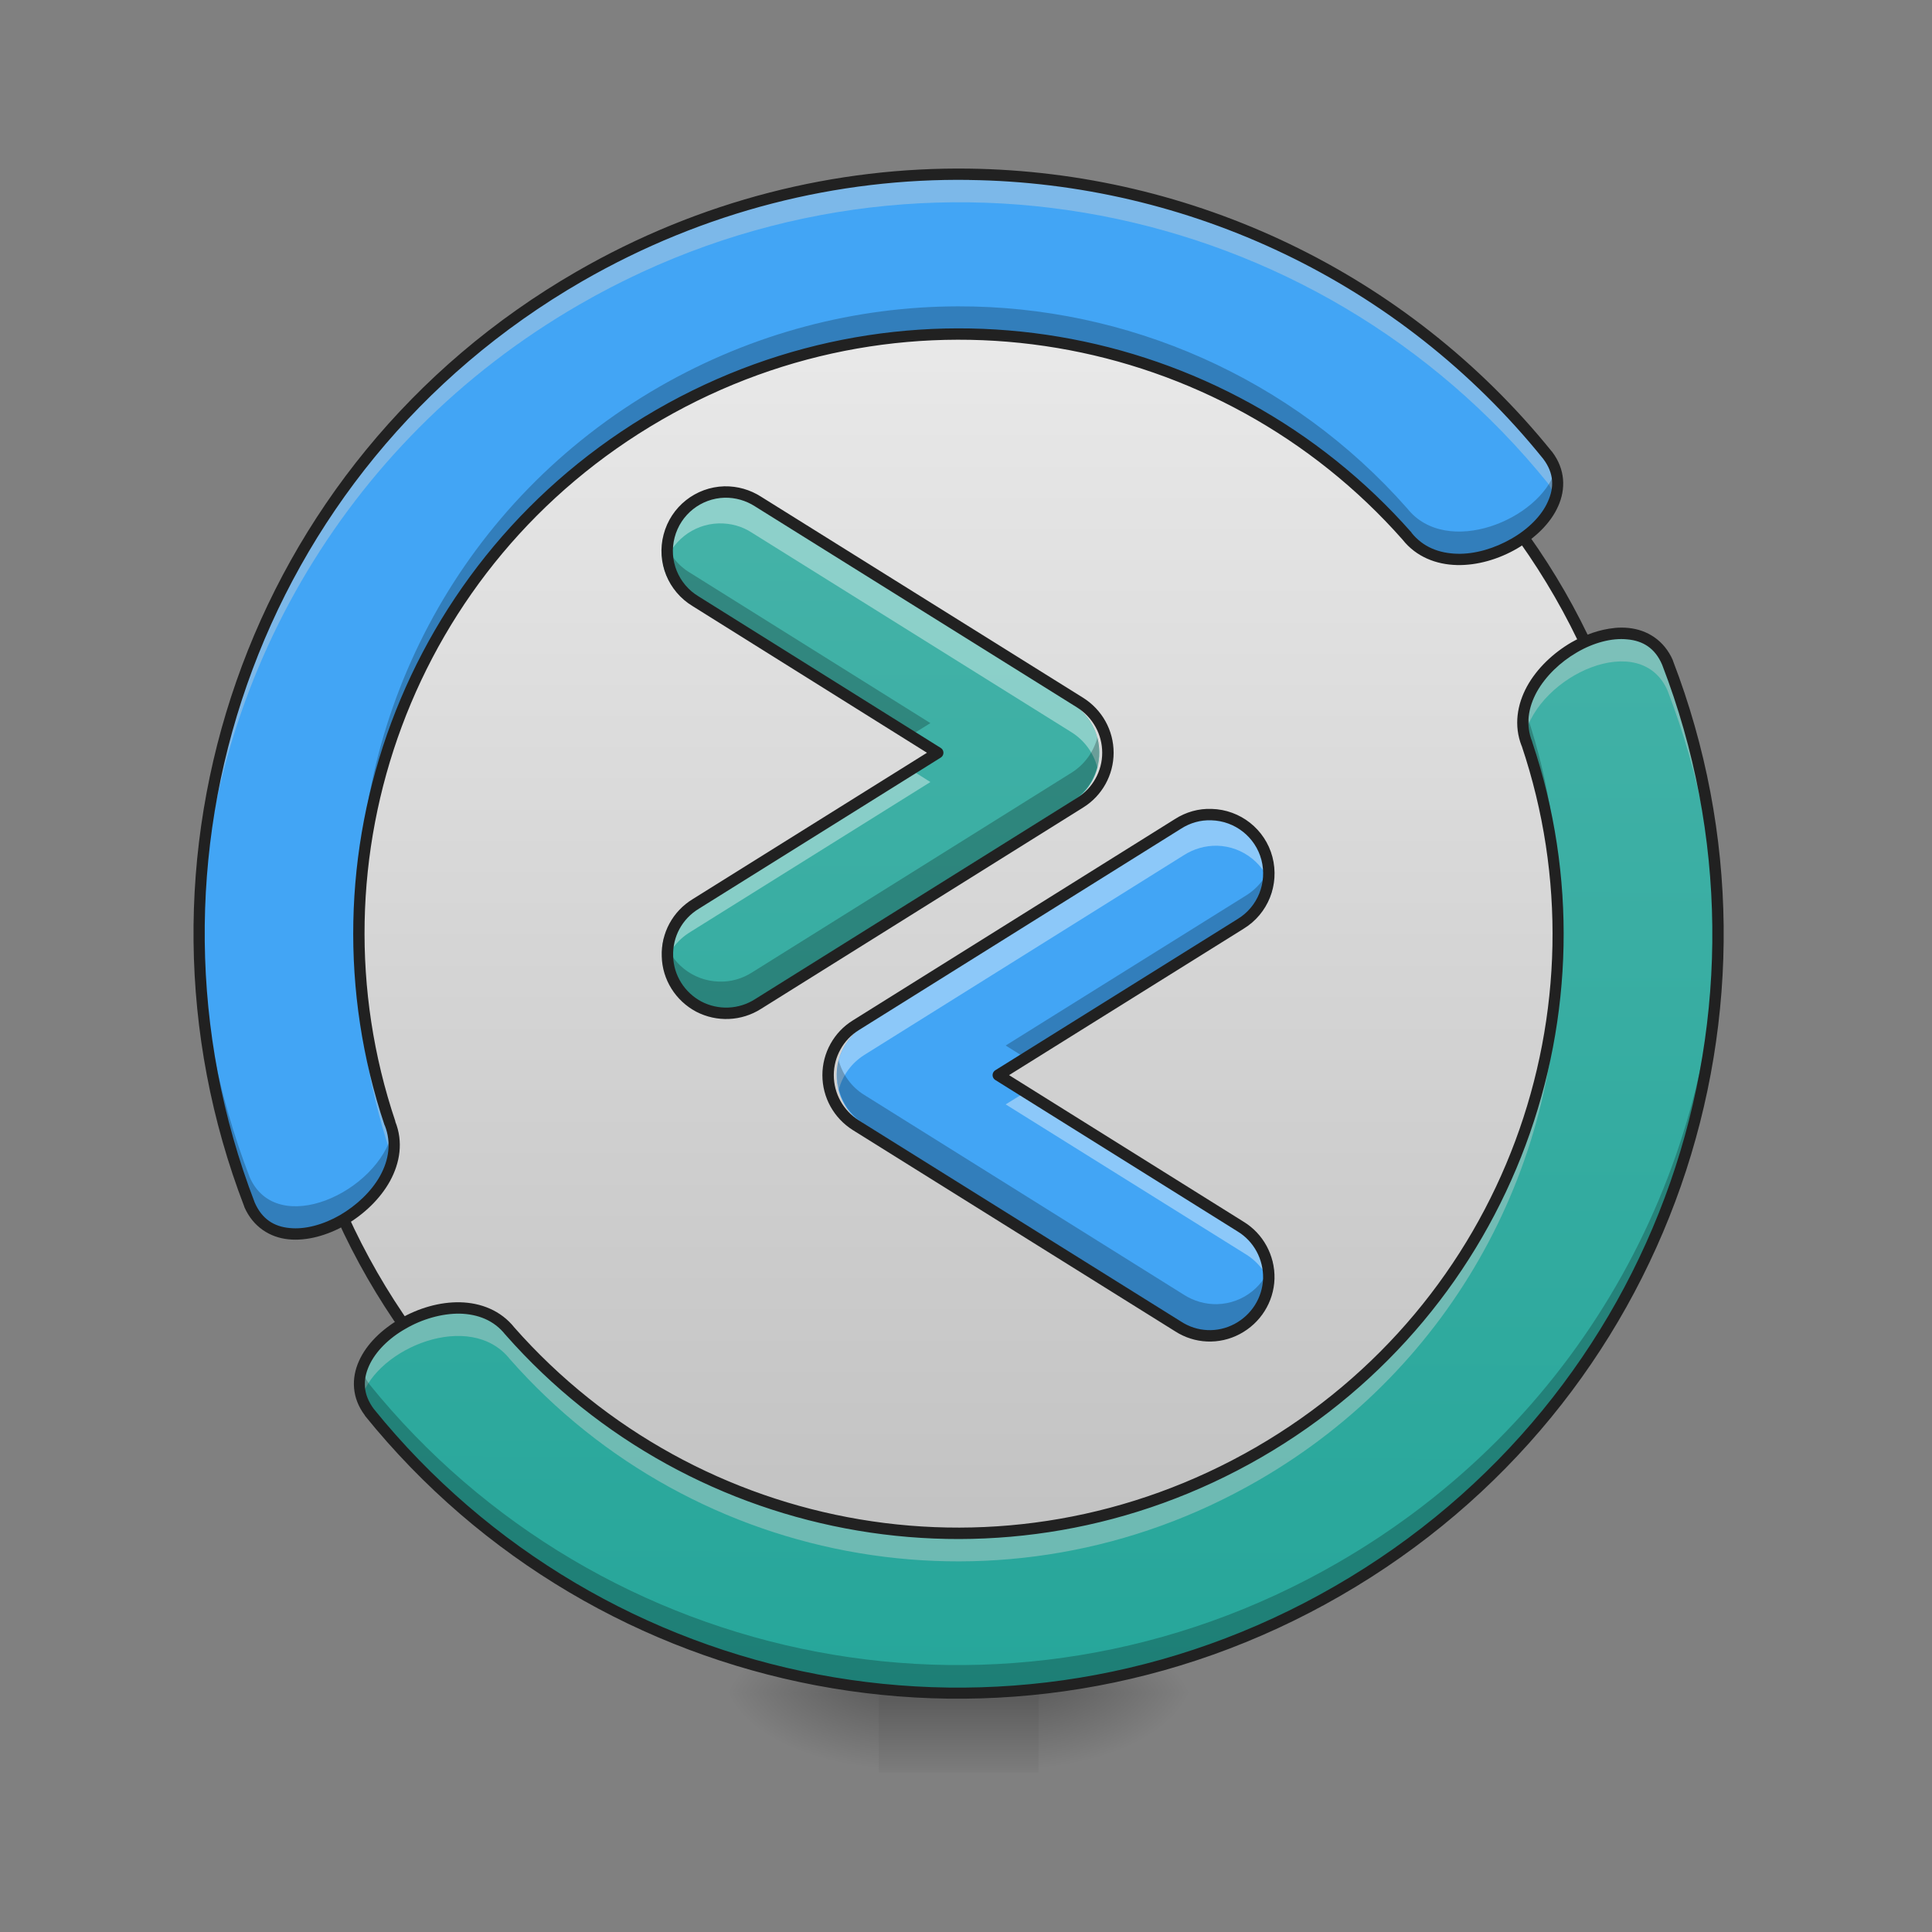 <svg height="32pt" viewBox="0 0 32 32" width="32pt" xmlns="http://www.w3.org/2000/svg" xmlns:xlink="http://www.w3.org/1999/xlink"><rect x="0" y="0" width="32" height="32" fill="#808080" stroke="none"/><linearGradient id="a"><stop offset="0" stop-opacity=".314"/><stop offset=".222" stop-opacity=".275"/><stop offset="1" stop-opacity="0"/></linearGradient><radialGradient id="b" cx="450.909" cy="189.579" gradientTransform="matrix(0 -.078 -.141 -0 43.531 63.595)" gradientUnits="userSpaceOnUse" r="21.167" xlink:href="#a"/><radialGradient id="c" cx="450.909" cy="189.579" gradientTransform="matrix(-0 .078 .141 0 -11.778 -7.527)" gradientUnits="userSpaceOnUse" r="21.167" xlink:href="#a"/><radialGradient id="d" cx="450.909" cy="189.579" gradientTransform="matrix(-0 -.078 .141 -0 -11.778 63.595)" gradientUnits="userSpaceOnUse" r="21.167" xlink:href="#a"/><radialGradient id="e" cx="450.909" cy="189.579" gradientTransform="matrix(0 .078 -.141 0 43.531 -7.527)" gradientUnits="userSpaceOnUse" r="21.167" xlink:href="#a"/><linearGradient id="f" gradientTransform="matrix(.013 0 0 .063 12.465 13.439)" gradientUnits="userSpaceOnUse" x1="255.323" x2="255.323" y1="233.5" y2="254.667"><stop offset="0" stop-opacity=".275"/><stop offset="1" stop-opacity="0"/></linearGradient><linearGradient id="g" gradientUnits="userSpaceOnUse" x1="254" x2="254" y1="-168.667" y2="233.5"><stop offset="0" stop-color="#eee"/><stop offset="1" stop-color="#bdbdbd"/></linearGradient><linearGradient id="h"><stop offset="0" stop-color="#26a69a"/><stop offset="1" stop-color="#4db6ac"/></linearGradient><linearGradient id="i" gradientTransform="matrix(.054 -.031 -.031 -.054 3.14 25.158)" gradientUnits="userSpaceOnUse" x1="153.458" x2="354.542" xlink:href="#h" y1="-141.727" y2="206.56"/><linearGradient id="j" gradientUnits="userSpaceOnUse" x1="15.914" x2="15.914" xlink:href="#h" y1="27.687" y2="2.549"/><path d="m17.199 28.035h2.645v-1.324h-2.645zm0 0" fill="url(#b)"/><path d="m14.555 28.035h-2.648v1.32h2.648zm0 0" fill="url(#c)"/><path d="m14.555 28.035h-2.648v-1.324h2.648zm0 0" fill="url(#d)"/><path d="m17.199 28.035h2.645v1.32h-2.645zm0 0" fill="url(#e)"/><path d="m14.555 27.703h2.645v1.652h-2.645zm0 0" fill="url(#f)"/><path d="m253.976-147.506c99.366 0 179.92 80.555 179.92 179.92s-80.555 179.92-179.92 179.92c-99.366 0-179.92-80.555-179.92-179.92s80.555-179.92 179.92-179.92zm0 0" fill="url(#g)" stroke="#212121" stroke-linecap="round" stroke-linejoin="round" stroke-width="3" transform="matrix(.063 0 0 .063 0 13.439)"/><path d="m9.594 4.578c-5.445 3.145-7.648 9.695-5.461 15.375.527 1.223 2.82-.098 2.328-1.344-1.477-4.391.281-9.328 4.453-11.738 4.172-2.406 9.332-1.461 12.395 2.012.832 1.047 3.121-.273 2.328-1.344-3.828-4.734-10.598-6.102-16.043-2.961zm0 0" fill="#42a5f5"/><path d="m22.16 26.352c-5.445 3.141-12.215 1.773-16.043-2.961-.793-1.066 1.496-2.391 2.328-1.344 3.062 3.473 8.223 4.422 12.395 2.012 4.168-2.41 5.93-7.348 4.453-11.738-.492-1.242 1.801-2.566 2.328-1.344 2.188 5.68-.016 12.23-5.461 15.375zm0 0" fill="url(#i)"/><path d="m15.914 2.887c-2.145-.008-4.324.539-6.32 1.691-4.113 2.375-6.375 6.695-6.293 11.113.078-4.254 2.324-8.355 6.293-10.645 5.445-3.145 12.215-1.777 16.043 2.957.059.082.098.16.125.242.074-.23.047-.473-.125-.707-2.422-2.996-6.023-4.645-9.723-4.652zm-9.965 12.809c-.027 1.129.141 2.273.512 3.379.016.043.031.086.039.129.047-.195.039-.395-.039-.594-.32-.957-.488-1.938-.512-2.914zm0 0" fill="#d6d6d6" fill-opacity=".392"/><path d="m26.855 10.492c-.793 0-1.816.848-1.605 1.703.238-1.012 1.926-1.781 2.371-.754.535 1.391.805 2.832.832 4.262.031-1.582-.238-3.188-.832-4.727-.148-.344-.438-.488-.766-.484zm-1.051 5.211c-.078 3.34-1.848 6.555-4.965 8.355-4.172 2.41-9.332 1.461-12.395-2.012-.77-.969-2.793.094-2.457 1.105.262-.828 1.805-1.461 2.457-.641 3.062 3.477 8.223 4.422 12.395 2.012 3.262-1.883 5.047-5.316 4.965-8.82zm0 0" fill="#d6d6d6" fill-opacity=".392"/><path d="m15.863 5.074c-1.68.004-3.383.434-4.949 1.336-3.262 1.883-5.047 5.316-4.965 8.82.074-3.34 1.848-6.559 4.965-8.359 4.172-2.406 9.332-1.461 12.395 2.012.77.969 2.789-.09 2.457-1.102-.258.828-1.805 1.461-2.457.641-1.914-2.172-4.648-3.355-7.445-3.348zm-12.562 10.152c-.031 1.582.238 3.188.832 4.727.508 1.18 2.664-.012 2.371-1.215-.238 1.012-1.926 1.785-2.371.754-.535-1.391-.809-2.832-.832-4.266zm0 0" fill-opacity=".235"/><path d="m25.254 11.742c-.047.199-.043.406.039.609.32.949.488 1.93.512 2.898.027-1.133-.137-2.281-.512-3.395-.016-.039-.027-.074-.039-.113zm3.199 3.512c-.082 4.25-2.328 8.34-6.293 10.629-5.445 3.145-12.215 1.777-16.043-2.957-.055-.074-.094-.152-.121-.227-.078.234-.055.484.121.723 3.828 4.734 10.598 6.102 16.043 2.957 4.117-2.375 6.383-6.699 6.293-11.125zm0 0" fill-opacity=".235"/><path d="m16.055 2.793c-2.207-.031-4.453.52-6.508 1.707-5.484 3.164-7.703 9.766-5.5 15.488v.004c.145.332.426.504.73.535.309.031.648-.066.949-.238.301-.176.57-.43.734-.727.164-.301.223-.648.086-.988l.004.004c-1.465-4.348.277-9.238 4.41-11.625 4.133-2.387 9.242-1.449 12.277 1.992l-.004-.004c.227.285.559.41.898.418.34.008.695-.098.996-.273.301-.176.555-.418.68-.699.129-.285.121-.613-.098-.902v-.004h-.004c-2.406-2.98-5.977-4.637-9.652-4.688zm-.004.188c3.621.047 7.137 1.68 9.508 4.617.184.242.184.477.078.711-.102.234-.328.457-.602.613-.277.16-.602.258-.898.25-.301-.008-.566-.109-.758-.348v-.004c-3.094-3.508-8.301-4.461-12.512-2.031-4.207 2.434-5.988 7.418-4.496 11.852h.004v.004c.109.281.066.566-.078.828-.145.262-.391.492-.664.652-.277.16-.582.242-.836.215-.254-.023-.457-.145-.578-.422-2.168-5.637.016-12.137 5.422-15.258 2.027-1.168 4.238-1.711 6.41-1.68zm0 0" fill="#212121"/><path d="m26.738 10.402c-.238.023-.484.109-.711.238-.301.176-.57.43-.734.727-.164.301-.223.648-.09.988v-.004c1.465 4.348-.277 9.238-4.41 11.625-4.137 2.387-9.242 1.449-12.277-1.992l.004.004c-.227-.285-.559-.41-.898-.418-.34-.008-.695.098-.996.273s-.555.418-.68.699c-.129.285-.121.613.098.902v.004c3.855 4.77 10.68 6.148 16.164 2.98 5.484-3.164 7.703-9.762 5.5-15.488v-.004c-.145-.332-.426-.504-.734-.535-.074-.008-.156-.008-.234 0zm.215.188c.258.023.461.145.578.422 2.172 5.641-.012 12.137-5.418 15.258-5.402 3.121-12.121 1.762-15.922-2.934-.18-.242-.184-.48-.078-.715s.328-.457.605-.613c.273-.16.602-.254.898-.25.297.008.566.109.754.348h.004v.004c3.09 3.508 8.301 4.461 12.512 2.031 4.207-2.43 5.984-7.418 4.492-11.852v-.004c-.113-.281-.066-.566.078-.828.145-.258.387-.492.664-.652.273-.16.578-.242.832-.215zm0 0" fill="#212121"/><path d="m11.906 8.188c-.43.012-.801.305-.91.723-.109.414.066.852.438 1.074l3.977 2.488-3.977 2.484c-.301.184-.477.508-.465.859.008.348.207.664.516.828.309.16.68.145.973-.043l5.293-3.309c.285-.176.457-.488.457-.82 0-.336-.172-.645-.457-.824l-5.293-3.305c-.164-.105-.355-.16-.551-.156zm0 0" fill="url(#j)"/><path d="m11.906 8.188c-.293.008-.566.152-.746.387-.176.234-.238.539-.164.824.105-.422.48-.719.91-.73.195-.004.387.047.551.156l5.293 3.305c.211.133.363.34.426.582.105-.406-.066-.836-.426-1.062l-5.293-3.305c-.164-.105-.355-.16-.551-.156zm3.121 4.523-3.594 2.246c-.367.223-.543.656-.438 1.07.062-.246.219-.457.438-.59l3.977-2.484zm0 0" fill="#fff" fill-opacity=".392"/><path d="m11.906 16.738c-.293-.008-.566-.148-.746-.383-.176-.238-.238-.539-.164-.824.105.418.48.715.91.727.195.008.387-.047.551-.152l5.293-3.309c.211-.133.363-.34.426-.582.105.41-.066.84-.426 1.062l-5.293 3.309c-.164.105-.355.156-.551.152zm3.121-4.523-3.594-2.246c-.367-.223-.543-.656-.438-1.066.062.246.219.457.438.586l3.977 2.488zm0 0" fill-opacity=".235"/><path d="m189.874-78.458c-6.874.187-12.811 4.875-14.561 11.561-1.75 6.624 1.062 13.624 6.999 17.186l63.619 39.809-63.619 39.746c-4.812 2.937-7.624 8.124-7.437 13.749.125 5.562 3.312 10.624 8.249 13.249 4.937 2.562 10.874 2.312 15.561-.687l84.679-52.932c4.562-2.812 7.312-7.812 7.312-13.124 0-5.374-2.75-10.312-7.312-13.186l-84.679-52.87c-2.625-1.687-5.687-2.562-8.812-2.5zm0 0" fill="none" stroke="#212121" stroke-linecap="round" stroke-linejoin="round" stroke-width="3" transform="matrix(.063 0 0 .063 .038 13.092)"/><path d="m20.16 13.531c.43.012.801.305.91.719.109.418-.066.855-.434 1.078l-3.98 2.484 3.98 2.488c.297.18.473.508.465.855-.012.352-.211.664-.52.828-.309.164-.68.148-.973-.043l-5.293-3.305c-.285-.18-.457-.488-.457-.824 0-.332.172-.645.457-.82l5.293-3.309c.164-.105.355-.16.551-.152zm0 0" fill="#42a5f5"/><path d="m20.16 13.531c.293.008.57.148.746.383.176.234.238.539.164.824-.105-.418-.477-.719-.91-.73-.195-.004-.387.051-.551.156l-5.293 3.309c-.211.133-.363.34-.426.582-.102-.41.066-.84.426-1.062l5.293-3.309c.164-.105.355-.16.551-.152zm-3.117 4.523 3.594 2.246c.363.219.539.652.434 1.066-.062-.246-.219-.457-.434-.59l-3.98-2.484zm0 0" fill="#fff" fill-opacity=".392"/><path d="m20.16 22.082c.293-.012.57-.152.746-.387.176-.234.238-.539.164-.824-.105.422-.477.719-.91.73-.195.004-.387-.051-.551-.156l-5.293-3.309c-.211-.129-.363-.34-.426-.578-.102.406.066.836.426 1.059l5.293 3.309c.164.105.355.16.551.156zm-3.117-4.523 3.594-2.246c.363-.223.539-.656.434-1.07-.062.246-.219.457-.434.59l-3.98 2.484zm0 0" fill-opacity=".235"/><path d="m189.881-78.423c-6.874.187-12.811 4.875-14.561 11.499-1.75 6.687 1.062 13.686 6.937 17.248l63.681 39.746-63.681 39.809c-4.75 2.875-7.562 8.124-7.437 13.686.187 5.624 3.375 10.624 8.312 13.249 4.937 2.625 10.874 2.375 15.561-.687l84.679-52.87c4.562-2.875 7.312-7.812 7.312-13.186 0-5.312-2.75-10.312-7.312-13.124l-84.679-52.932c-2.625-1.687-5.687-2.562-8.812-2.437zm0 0" fill="none" stroke="#212121" stroke-linecap="round" stroke-linejoin="round" stroke-width="3" transform="matrix(-.063 0 0 .063 32.029 18.433)"/></svg>